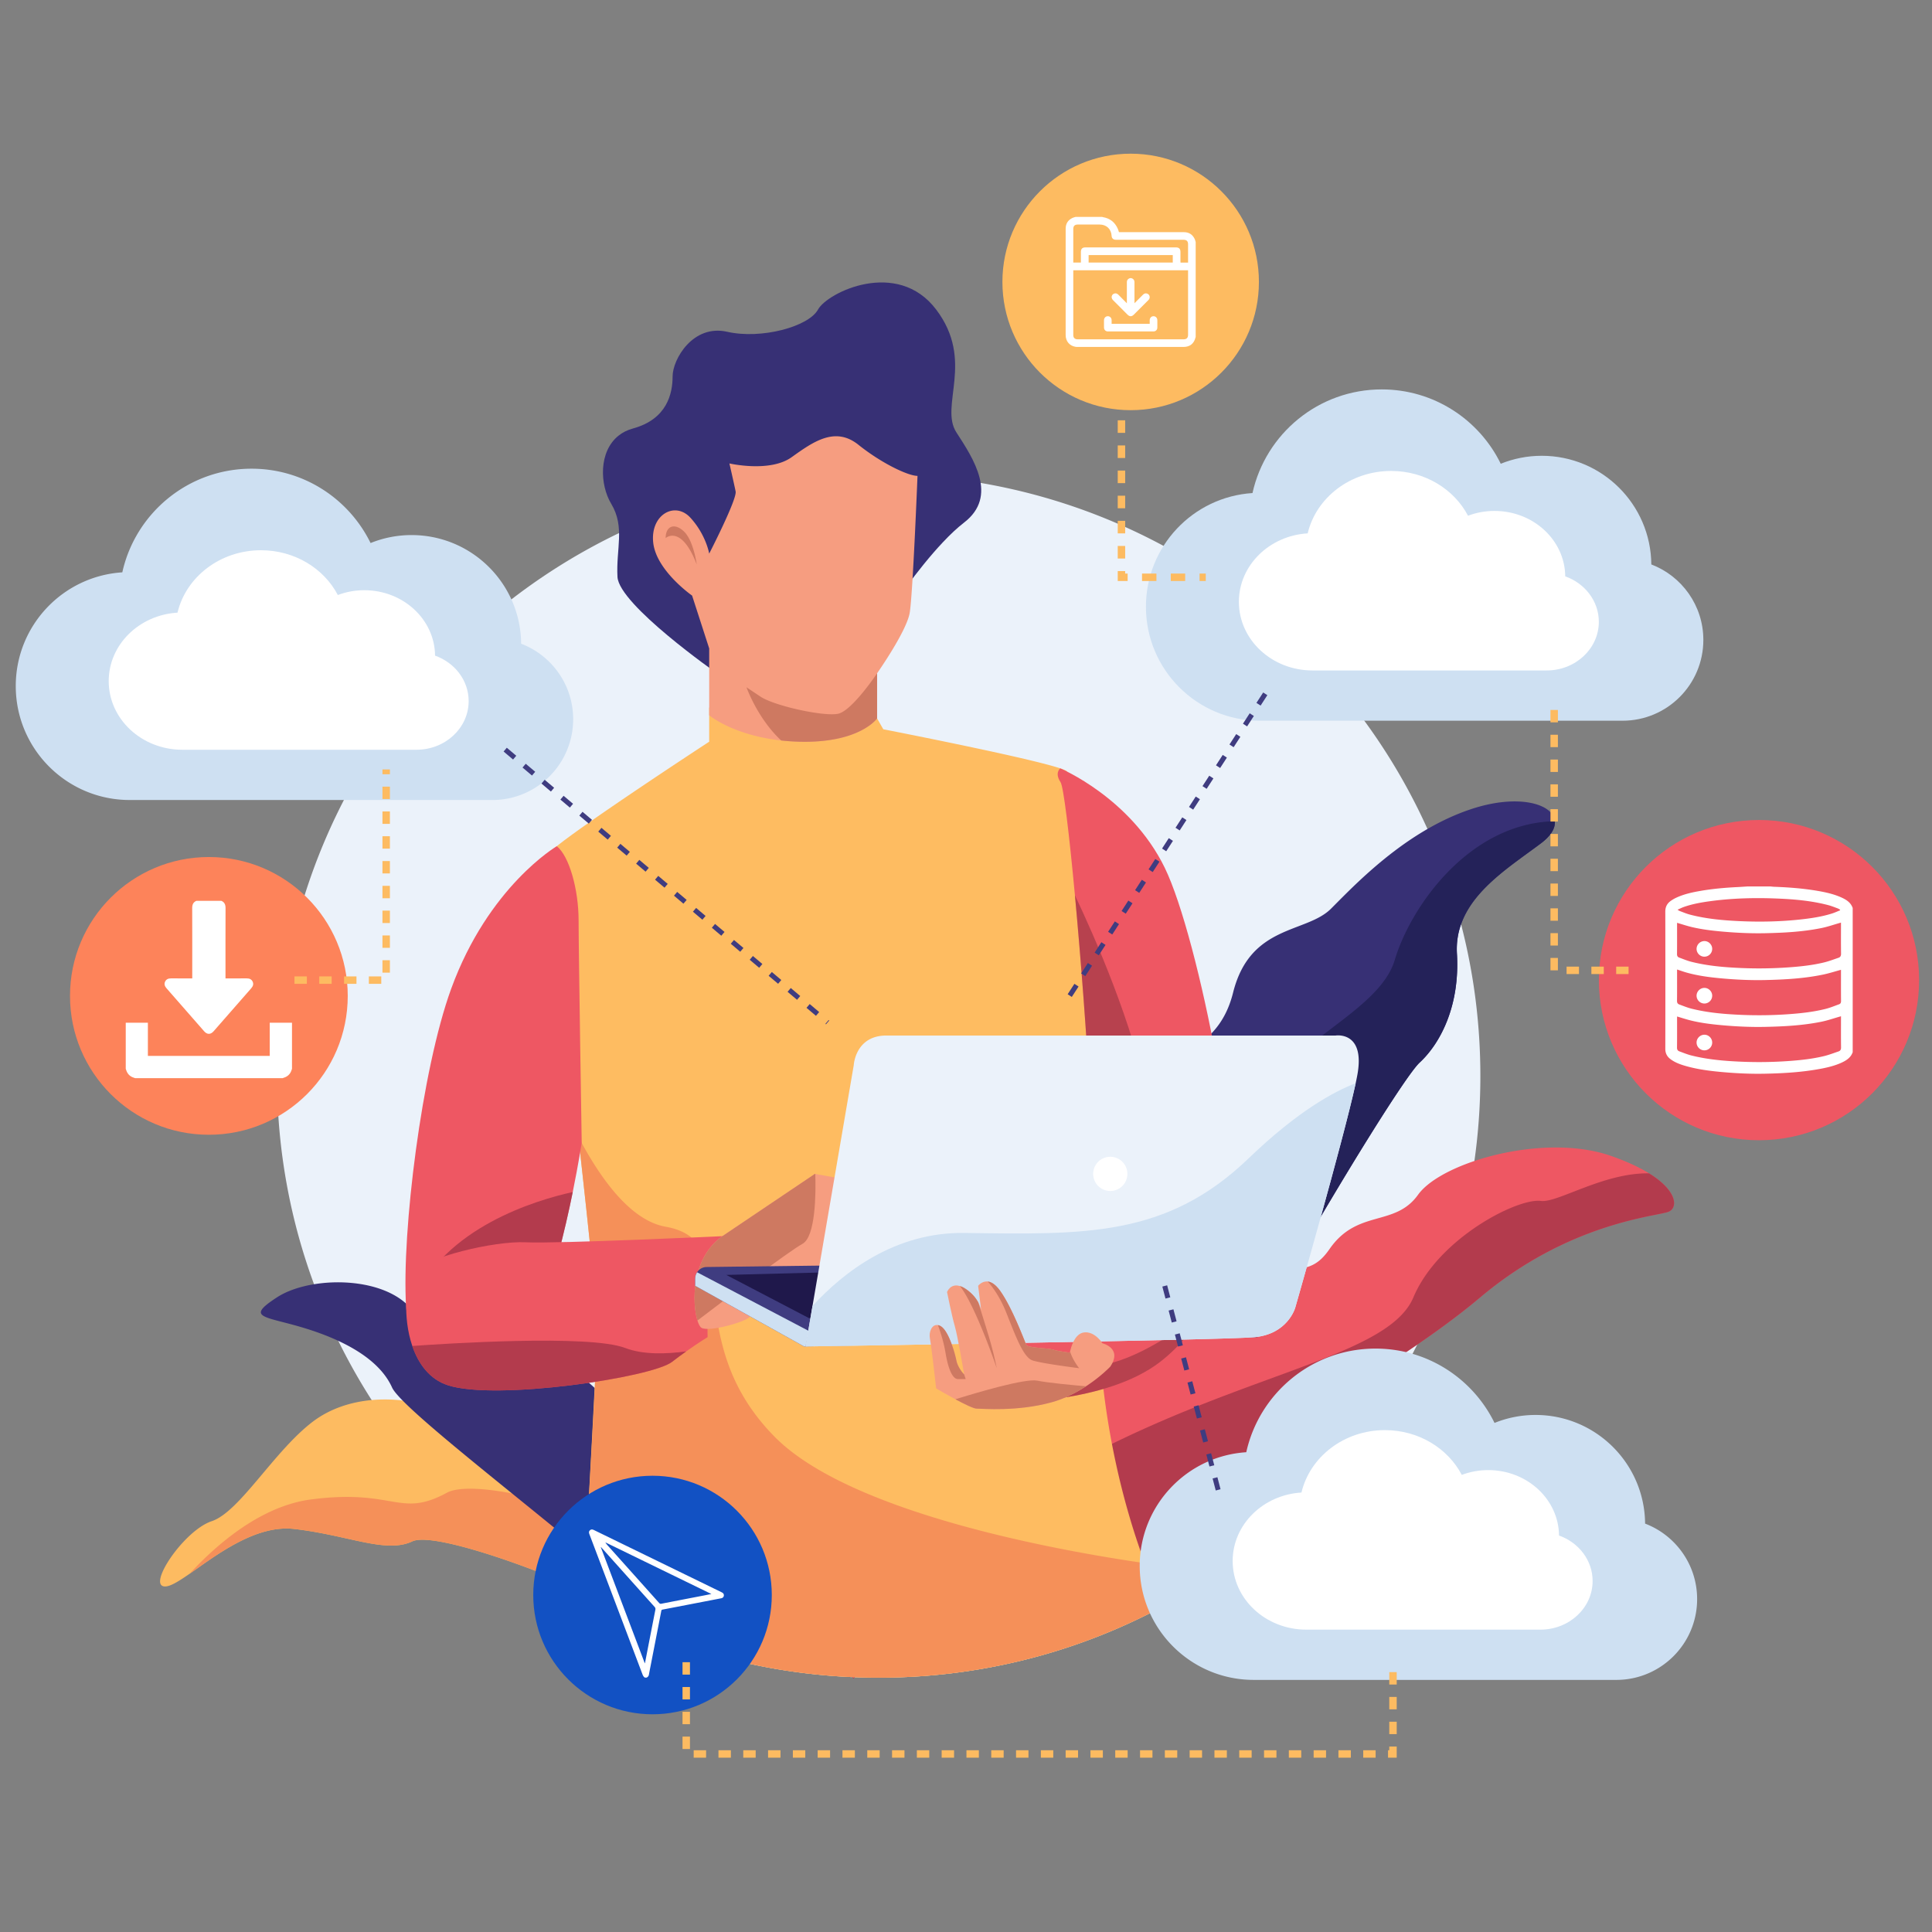 <svg width="500" height="500" fill="none" xmlns="http://www.w3.org/2000/svg"><rect width="100%" height="100%" fill="#808080" stroke="none"/><path d="M383.118 278.47c0 7.7-.559 15.268-1.637 22.667a154.702 154.702 0 01-15.2 47.836c-14.31 28.126-36.913 51.328-64.589 66.375-.217.12-.434.237-.651.354l-.467.249c-18.909 10.09-40.148 16.387-62.698 17.883a157.842 157.842 0 01-16.298.238 147.706 147.706 0 01-4.063-.201 149.845 149.845 0 01-6.478-.543 156.004 156.004 0 01-9.768-1.332 154.615 154.615 0 01-23.448-5.874 154.176 154.176 0 01-18.547-7.6 151.797 151.797 0 01-8.364-4.397l-.044-.024a156.221 156.221 0 01-35.171-27.161 156.077 156.077 0 01-27.732-39.098 153.229 153.229 0 01-6.465-14.874c-6.341-16.962-9.805-35.328-9.805-54.498 0-86.001 69.714-155.715 155.715-155.715 63.414 0 117.973 37.907 142.249 92.297a153.53 153.53 0 018.561 24.509c3.199 12.436 4.9 25.475 4.9 38.909z" fill="#EBF2FA"/><path d="M220.105 433.369c-.865-.04-1.729-.085-2.59-.141a149.845 149.845 0 01-6.478-.543c-.684-.068-1.368-.145-2.048-.225-2.595-.306-5.17-.676-7.72-1.107a154.44 154.44 0 01-19.509-4.61 190.016 190.016 0 01-3.939-1.264 154.335 154.335 0 01-18.547-7.599c-.897-1.26-1.689-2.278-2.289-2.877-1.215-1.215-7.704-4.265-15.682-7.419-13.152-5.198-30.352-10.678-34.608-8.674-6.84 3.219-16.495-1.609-30.577-3.219-10.03-1.146-20.26 6.892-27.064 11.611-2.752 1.907-4.94 3.275-6.328 3.275-4.828 0 4.828-14.483 12.07-16.897 7.241-2.414 16.092-18.105 26.15-25.749 4.543-3.452 10.078-5.182 15.63-5.632a38.122 38.122 0 017.624.157c4.024.478 7.81 1.561 10.944 3.061 9.253 4.426 20.92 2.414 26.955 2.012 5.327-.354 16.922 17.151 31.739 25.415 1.972 1.102 4 2.039 6.08 2.747 5.777 1.972 12.628 7.415 19.239 13.852 3.97 3.875 7.857 8.103 11.365 12.155a289.832 289.832 0 017.902 9.539c.591.744 1.15 1.456 1.681 2.132z" fill="#FDBB61"/><path d="M211.037 432.685a156.004 156.004 0 01-9.768-1.332 154.615 154.615 0 01-23.448-5.874 154.176 154.176 0 01-18.547-7.6c-.897-1.259-1.689-2.277-2.289-2.876-1.215-1.215-7.704-4.265-15.682-7.419-13.152-5.198-30.352-10.678-34.608-8.674-6.84 3.218-16.495-1.61-30.577-3.219-10.03-1.147-20.26 6.892-27.064 11.611 7.077-7.676 18.49-17.569 31.49-19.255 21.725-2.816 22.828 4.944 35.151-1.75 2.631-1.432 8.758-1.344 16.809.201 12.243 2.35 28.931 8.075 44.553 16.974 7.942 4.522 15.61 9.861 22.273 16 3.625 3.336 6.948 6.904 9.861 10.702a69.719 69.719 0 011.846 2.511z" fill="#F59059"/><path d="M398.781 218.268c-7.616 5.713-17.236 11.675-20.563 20.651-.893 2.402-1.332 5.025-1.163 7.914.805 13.679-4.425 23.334-9.655 28.162-3.561 3.287-20.342 30.412-33.622 53.755-6.236 10.959-11.7 21.085-14.657 27.514a320.486 320.486 0 01-2.341 4.985c-9.037 18.785-21.07 38.724-35.477 46.11-9.704 4.977-29.253 16.568-43.427 25.833a157.842 157.842 0 01-16.298.238c-.229.322-.463.639-.688.953a270.72 270.72 0 01-.784-1.014 148.273 148.273 0 01-9.069-.684c-.684-.068-1.368-.144-2.048-.225a157.201 157.201 0 01-7.72-1.106 78.155 78.155 0 01-1.939-11.881 74.267 74.267 0 01-.173-9.929c.651-12.605 4.848-27.479 17.774-40.405 29.37-29.37 40.635-73.223 61.153-84.086 20.519-10.862 36.612-10.46 41.037-28.162 4.426-17.702 18.909-15.288 25.346-21.726 4.953-4.952 13.716-14.19 25.19-20.755 3.44-1.968 7.121-3.694 11.019-4.993 12.219-4.072 21.283-1.412 21.714 3.11.165 1.73-.934 3.737-3.609 5.741z" fill="#373075"/><path d="M398.781 218.268c-7.616 5.712-17.236 11.675-20.563 20.651-.893 2.402-1.332 5.025-1.163 7.913.805 13.679-4.425 23.335-9.655 28.163-3.561 3.287-20.342 30.411-33.622 53.754-6.236 10.959-11.7 21.086-14.657 27.515a311.668 311.668 0 01-2.342 4.985c-9.036 18.784-21.069 38.723-35.476 46.11-9.704 4.977-29.253 16.568-43.427 25.833a158.525 158.525 0 01-16.298.237c-.229.322-.463.64-.688.954a268.62 268.62 0 01-.785-1.014c-.865-.04-1.73-.084-2.591-.141a149.799 149.799 0 01-6.477-.543c-.684-.068-1.368-.145-2.048-.225a80.246 80.246 0 011.533-10.762c2.736-12.895 9.245-27.877 23.307-42.099 35.404-35.807 89.315-72.016 91.729-90.12 2.414-18.105 30.979-26.151 35.404-41.037 1.968-6.623 6.558-15.228 13.354-22.357 7.113-7.463 16.632-13.309 28.074-13.559.165 1.73-.934 3.738-3.609 5.742z" fill="#242259"/><path d="M181.76 426.744a190.016 190.016 0 01-3.939-1.264c-8.814-9.478-28.247-25.137-45.317-38.981-12.247-9.933-23.279-18.929-28.304-24.042-1.444-1.469-2.393-2.616-2.735-3.376-2.338-5.194-7.524-9.044-13.502-11.881-3.287-1.561-6.812-2.812-10.235-3.809-9.656-2.817-14.082-2.414-6.035-7.645 2.538-1.649 6.002-2.82 9.804-3.419 8.244-1.304 18.08.072 23.589 5.029 8.046 7.241 24.944 0 48.821 21.846 9.27 8.477 15.623 21.267 19.931 33.743a156.604 156.604 0 013.219 10.528 192.39 192.39 0 014.703 23.271z" fill="#373075"/><path d="M431.771 313.618c-3.218 1.207-25.748 2.816-48.681 22.128-3.584 3.017-7.338 5.886-11.152 8.625a243.472 243.472 0 01-3.444 2.435c-.736.51-1.476 1.021-2.213 1.524-.8.543-1.601 1.087-2.402 1.622l-1.134.76a564.819 564.819 0 01-4.607 3.03l-1.138.74c-3.987 2.587-7.882 5.069-11.555 7.479-.736.483-1.46.962-2.176 1.436-.785.519-1.557 1.034-2.314 1.553-.691.467-1.367.931-2.035 1.394l-.368.256a156.995 156.995 0 00-4.046 2.909c-.447.333-.885.663-1.316.997l-.639.495a75.842 75.842 0 00-3.919 3.263c-.189.165-.374.334-.555.503a39.6 39.6 0 00-1.211 1.147c-.165.16-.33.321-.487.486-.161.161-.322.322-.475.487a17.39 17.39 0 00-.458.487c-.214.225-.415.451-.612.676a21.971 21.971 0 00-.471.547c-.173.201-.334.398-.49.599-.222.27-.431.544-.632.817-.105.141-.209.282-.306.423-.024.032-.044.064-.068.096-.113.165-.226.326-.334.487-.028.048-.061.097-.093.145-.124.193-.249.39-.366.583-2.941 4.868-6.385 11.205-10.263 17.702a44.16 44.16 0 01-.507.849c-2.764 4.599-5.741 9.25-8.915 13.486-.23.31-.463.616-.696.921-.218.121-.435.238-.652.354-19.026 10.236-40.43 16.624-63.165 18.133a158.525 158.525 0 01-16.298.238c-.229.321-.463.639-.688.953a270.72 270.72 0 01-.784-1.014c-.865-.04-1.73-.084-2.591-.141.293-.647.595-1.311.909-1.991 12.327-26.815 38.631-76.28 70.121-89.859 26.01-11.217 38.148-11.816 45.233-12.629 4.86-.559 7.342-1.219 10.287-5.475 7.242-10.461 16.898-5.633 22.932-14.082 2.334-3.266 7.737-6.413 14.484-8.698 10.706-3.617 24.795-5.061 35.404-1.36 4.225 1.473 7.464 3.018 9.902 4.531 7.551 4.679 7.418 9.04 4.984 9.953z" fill="#EE5763"/><path opacity=".79" d="M431.771 313.618c-3.218 1.207-25.748 2.816-48.681 22.128-3.584 3.017-7.338 5.886-11.152 8.626a243.472 243.472 0 01-3.444 2.434c-.736.51-1.476 1.021-2.213 1.524-.8.543-1.601 1.087-2.401 1.622l-1.135.76a564.819 564.819 0 01-4.607 3.03l-1.138.74c-3.987 2.587-7.882 5.069-11.555 7.479-.736.483-1.46.962-2.176 1.436-.785.519-1.557 1.034-2.314 1.553a185.353 185.353 0 00-5.085 3.557 100.8 100.8 0 00-1.364 1.002 94.04 94.04 0 00-1.316.997c-.217.161-.43.326-.639.495a75.842 75.842 0 00-3.919 3.263c-.189.165-.374.334-.555.503a39.6 39.6 0 00-1.211 1.147c-.169.16-.33.325-.487.486-.165.161-.322.326-.475.487-.157.161-.309.326-.458.487-.214.225-.415.451-.612.676a21.971 21.971 0 00-.471.547 19.84 19.84 0 00-.49.599c-.222.27-.431.544-.632.817-.105.141-.205.282-.306.423-.024.032-.044.064-.068.096-.113.161-.226.326-.334.487a2.35 2.35 0 01-.093.145c-.128.193-.249.39-.366.583-2.941 4.868-6.385 11.205-10.263 17.702a44.16 44.16 0 01-.507.849c-2.764 4.599-5.741 9.25-8.915 13.486-.23.31-.463.616-.696.921-.218.121-.435.238-.652.355-19.026 10.235-40.43 16.623-63.165 18.132a158.525 158.525 0 01-16.298.238c13.341-18.266 34.652-43.198 59.323-56.245 12.669-6.703 24.859-11.74 35.879-15.936 25.37-9.66 44.525-14.846 49.011-25.503 2.329-5.532 6.501-10.433 11.164-14.395 8.228-6.989 17.976-11.064 21.826-10.549 4.281.571 16.246-7.355 28.006-7.137 7.551 4.679 7.418 9.04 4.984 9.953z" fill="#A53447"/><path d="M300.574 415.951c-18.909 10.091-40.148 16.387-62.698 17.884a158.525 158.525 0 01-20.361.036 149.845 149.845 0 01-6.478-.543 155.834 155.834 0 01-9.768-1.332 154.442 154.442 0 01-50.359-17.871c1.75-31.112 3.661-66.263 3.661-70.897 0-2.587-.877-11.772-2.172-24.031-.214-2.064-.443-4.216-.68-6.441a7090.119 7090.119 0 00-1.843-16.866c-.06-.559-.125-1.118-.185-1.677-1.014-9.226-2.08-18.817-3.086-27.909-2.647-23.927-4.848-44.356-4.506-45.382.805-2.414 41.439-28.968 41.439-28.968v-8.843l43.451 2.809 1.61 2.816s45.462 8.851 47.474 10.863c.905.905 2.381 19.894 3.838 44.762.523 8.883 1.042 18.519 1.533 28.348.193 3.862.382 7.756.563 11.647.092 1.991.185 3.983.273 5.966.817 18.016 1.485 35.578 1.839 49.285.756 29.244 7.358 52.012 12.178 64.934.624 1.662 2.249 6.011 4.277 11.41z" fill="#FEBC61"/><path d="M301.041 415.702c-21.923 11.792-46.996 18.479-73.633 18.479-27.821 0-53.94-7.294-76.542-20.08 1.251-21.118 3.705-63.386 3.705-70.873 0-2.587-.877-11.772-2.172-24.031-.214-2.064-.443-4.216-.68-6.441a7034.717 7034.717 0 00-1.843-16.865c-.06-.56-.125-1.119-.185-1.678.258.491.519.978.785 1.464 5.825 10.714 13.292 20.302 21.797 21.802 20.519 3.621 3.621 29.37 28.163 54.314 19.79 20.116 75.166 29.763 95.861 32.749 2.173 5.813 3.983 9.635 4.744 11.16z" fill="#F59059"/><path d="M150.548 295.753s-.817 5.343-2.321 12.746c-2 9.832-5.214 23.306-9.346 32.717-7.242 16.495-25.749 11.667-30.175 5.632-.921-1.255-3.323-3.814-3.62-8.851-1.131-19.139 4.023-61.052 11.667-82.074 9.656-26.553 27.342-36.925 27.342-36.925 3.198 2.503 5.648 11.177 5.648 19.223s.805 57.532.805 57.532z" fill="#EE5763"/><path opacity=".79" d="M148.227 308.499c-2 9.833-5.214 23.307-9.346 32.717-7.242 16.495-25.749 11.667-30.174 5.632-.922-1.255-1.529-4.783-1.827-9.82 7.926-19.457 32.206-26.517 41.347-28.529z" fill="#A53447"/><path d="M183.136 346.044s-2.237 1.343-5.544 3.693c-1.126.8-2.378 1.722-3.709 2.744-5.23 4.023-45.463 10.058-57.935 6.035-4.779-1.541-7.672-5.569-9.245-10.179-2.535-7.415-1.674-16.339.177-18.869 3.001-4.108 21.138-8.368 29.184-7.966 8.047.402 51.498-1.609 51.498-1.609-5.231 6.437-4.426 26.151-4.426 26.151z" fill="#EE5763"/><path opacity=".79" d="M177.592 349.737c-1.126.8-2.378 1.722-3.709 2.744-5.231 4.023-45.463 10.058-57.935 6.034-4.779-1.54-7.672-5.568-9.245-10.178 8.272-.592 45.816-3.05 55.11.523 4.526 1.742 10.476 1.597 15.779.877z" fill="#A53447"/><path d="M233.829 319.893l-6.84 4.023-12.874 2.816s-19.312 12.875-20.116 14.082c-.805 1.206-10.461 4.023-12.472 2.816-.354-.213-.724-.885-1.03-1.879-1.432-4.615-1.589-16.23 6.493-21.858l23.906-16.093.105.02c1.448.261 17.614 3.198 18 3.198.402 0 3.218 4.024 3.218 4.024l1.61 8.851z" fill="#F69D80"/><path d="M207.678 321.904c-3.492 1.907-20.265 14.585-27.181 19.847-1.432-4.615-1.589-16.23 6.493-21.858l23.906-16.093.105.02c.153 5.021.092 16.222-3.323 18.084z" fill="#CE7961"/><path d="M318.316 322.709c-3.033 11.027-8.143 15.63-13.65 16.531-2.527.414-5.138.044-7.673-.841-8.046-2.816-13.276-22.932-14.886-53.911-.82-15.823-2.377-36.265-3.918-52.801-1.477-15.839-2.937-28.09-3.726-29.273-1.609-2.414-.068-3.564-.068-3.564s18.173 7.587 27.024 25.692c8.851 18.104 21.323 82.074 16.897 98.167z" fill="#EE5763"/><path opacity=".4" d="M304.666 339.24c-2.527.415-5.138.045-7.673-.841-8.046-2.816-13.276-22.932-14.886-53.911-.82-15.823-2.377-36.265-3.918-52.8 4.997 10.512 15.055 33.243 19.207 54.007 4.276 21.388 6.465 43.934 7.27 53.545z" fill="#662131"/><path d="M317.982 323.863s-1.492 7.194-6.211 15.224c-2.696 4.587-6.442 9.443-11.559 13.393-14.081 10.863-40.232 10.461-40.232 10.461s-4.812-1.98-4.699-7.129c.02-.99.221-2.101.675-3.332 2.817-7.644 5.231-9.655 14.082-12.472 8.851-2.816 15.413-25.342 15.413-25.342s34.615-15.401 32.531 9.197z" fill="#EE5763"/><path opacity=".4" d="M311.771 339.087c-2.696 4.586-6.442 9.442-11.559 13.393-14.081 10.863-40.232 10.461-40.232 10.461s-4.812-1.98-4.699-7.13c5.029.258 20.087.62 33.263-3.331 8.003-2.402 16.604-8.183 23.227-13.393z" fill="#662131"/><path d="M325.558 346.043l-117.076 2.406-.402.008-28.163-15.691v-1.879c0-.599.177-1.158.487-1.629a2.976 2.976 0 012.463-1.356l92.803-1.171 49.888 19.312z" fill="#3F3C80"/><path d="M209.287 344.434l-.805 4.016-.402.008-28.163-15.691v-1.879c0-.599.177-1.158.487-1.629l28.883 15.175z" fill="#CEE0F2"/><path d="M218.943 329.146l-30.979.804 26.956 14.081 4.023-14.885z" fill="#1F184B"/><path d="M351.307 278.051a73.44 73.44 0 01-.459 2.289c-3.118 14.431-15.634 58.059-15.634 58.059s-1.879 6.88-10.593 7.664c-8.719.785-116.139 2.394-116.139 2.394l1.795-10.476 10.677-62.344s.403-7.644 8.449-7.644h116.271s7.644-1.207 5.633 10.058z" fill="#EBF2FA"/><path d="M350.848 280.34c-3.118 14.431-15.634 58.059-15.634 58.059s-1.879 6.88-10.593 7.664c-8.719.785-116.139 2.394-116.139 2.394l1.795-10.476c8.07-8.795 21.383-19.127 39.242-18.894 30.979.403 52.302 1.207 73.625-19.311 12.734-12.255 22.168-17.332 27.704-19.436z" fill="#CEE0F2"/><path d="M287.337 353.688s-2.397 2.547-6.276 5.077c-2.478 1.622-5.56 3.235-9.012 4.176-8.851 2.414-17.702 1.61-19.311 1.61-.765 0-3.171-1.183-5.48-2.422-2.547-1.372-4.981-2.809-4.981-2.809s-1.207-10.862-1.609-12.874c-.35-1.746.511-3.794 2.06-3.512.237.036.491.133.756.293 2.012 1.207 3.621 6.84 4.024 8.852.402 2.011 2.011 3.62 2.011 3.62l-.012-.06c-.137-.829-1.633-9.728-2.402-12.412-.804-2.816-2.011-8.851-2.011-8.851s.865-2.313 3.335-1.545c.446.133.941.371 1.493.741 1.705 1.138 2.695 2.454 3.27 3.528.495.929.672 1.674.733 1.971l-.785-6.304s.966-1.283 2.486-1.11c.886.096 1.96.688 3.147 2.317 3.218 4.426 6.437 13.277 6.839 14.081.402.805 5.633.805 6.84 1.207 1.207.403 4.425.805 4.425.805s.02-.113.06-.302c.23-1.062 1.171-4.586 3.561-4.928 2.816-.403 4.828 2.816 4.828 2.816s5.23 1.207 2.011 6.035z" fill="#F69D80"/><path d="M257.964 354.074c-.189-.543-5.568-16.254-9.535-21.243.447.133.941.37 1.493.74 1.705 1.139 2.695 2.454 3.27 3.529.813 2.591 2.02 6.457 2.764 8.943a100.644 100.644 0 012.008 8.031zm-8.042 2.832h-2.012c-1.207 0-2.414-2.011-3.219-6.839-.458-2.76-1.315-5.387-1.963-7.133.237.036.491.132.756.293 2.012 1.207 3.621 6.84 4.024 8.851.402 2.012 2.011 3.621 2.011 3.621l-.012-.06c.238.74.415 1.267.415 1.267zm29.369-2.816s-9.656-1.207-12.07-2.012c-2.414-.805-4.425-6.437-6.839-12.472-1.634-4.079-3.633-6.69-4.756-7.95.886.097 1.96.688 3.147 2.318 3.218 4.425 6.437 13.276 6.839 14.081.402.805 5.633.805 6.84 1.207 1.207.402 4.425.804 4.425.804s.02-.112.06-.301c.701 2.305 2.354 4.325 2.354 4.325z" fill="#CE7962"/><path d="M281.061 358.765c-2.478 1.621-5.56 3.235-9.012 4.176-8.851 2.414-17.702 1.61-19.311 1.61-.765 0-3.17-1.183-5.48-2.422 5.472-1.706 18.048-5.444 21.17-4.82 2.97.595 9.443 1.187 12.633 1.456z" fill="#CE7961"/><path d="M287.338 308.225a4.425 4.425 0 100-8.851 4.425 4.425 0 100 8.851z" fill="#fff"/><path d="M249.516 135.229c-1.771 1.367-3.639 3.132-5.5 5.109-3.337 3.542-6.668 7.746-9.415 11.481-3.375 4.602-5.872 8.491-6.405 9.556-.988 1.977-25.658 7.984-34.611 10.115l-3.209.751-4.826 2.009s-25.344-17.701-25.748-24.94c-.405-7.246 2.009-12.874-1.611-18.913-3.01-5.019-3.254-13.523 1.855-17.624 1.027-.828 2.272-1.476 3.754-1.88 8.85-2.413 10.269-9.049 10.269-13.478 0-4.428 5.269-13.56 14.119-11.552 8.85 2.01 21.102-1.328 23.515-5.756 2.413-4.422 20.517-13.272 30.574 0 10.057 13.278.802 24.946 5.231 31.787 4.428 6.835 10.865 16.494 2.008 23.335z" fill="#373075"/><path d="M237.45 123.157s-1.207 30.577-2.012 35.404c-.805 4.828-8.449 15.691-8.449 15.691v11.667s-4.425 6.438-20.116 6.035a55.628 55.628 0 01-4.699-.318c-12.52-1.372-18.635-6.521-18.635-6.521v-17.3l-4.426-13.679s-9.253-6.437-10.058-13.679c-.805-7.242 5.632-10.863 9.656-6.437 4.023 4.425 4.828 9.253 4.828 9.253s7.241-14.081 6.839-16.093c-.402-2.011-1.609-7.242-1.609-7.242s10.46 2.414 16.093-1.609c5.632-4.023 11.265-8.046 17.299-3.218 6.035 4.827 12.875 8.046 15.289 8.046z" fill="#F69D80"/><path d="M226.989 174.252v11.667s-4.425 6.437-20.116 6.035a55.628 55.628 0 01-4.699-.318c-6.147-5.701-8.98-13.763-8.98-13.763l3.621 2.414c3.621 2.414 16.495 5.23 20.116 4.425 3.621-.804 10.058-10.46 10.058-10.46zM180.32 146.09s-.805-6.035-3.219-8.449c-2.414-2.414-4.828-1.609-4.828 1.609 0 0 4.024-3.621 8.047 6.84z" fill="#CE7961"/><path d="M427.361 146.076c-.131-15.551-12.772-28.118-28.354-28.118-3.754 0-7.335.736-10.615 2.061-5.569-11.392-17.267-19.241-30.802-19.241-16.368 0-30.047 11.479-33.448 26.824-15.394.99-27.575 13.782-27.575 29.426 0 16.289 13.205 29.494 29.495 29.494h93.853c11.548 0 20.909-9.36 20.909-20.908 0-8.923-5.593-16.537-13.463-19.538z" fill="#CEE0F2"/><path d="M405.082 149.159c-.084-9.365-8.247-16.932-18.309-16.932-2.425 0-4.737.443-6.855 1.241-3.596-6.86-11.15-11.586-19.891-11.586-10.57 0-19.403 6.912-21.599 16.152-9.941.596-17.807 8.299-17.807 17.719 0 9.81 8.528 17.761 19.047 17.761h60.606c7.457 0 13.502-5.637 13.502-12.59 0-5.374-3.612-9.958-8.694-11.765z" fill="#fff"/><path d="M425.751 394.308c-.13-15.55-12.772-28.118-28.353-28.118a28.27 28.27 0 00-10.615 2.062c-5.569-11.393-17.267-19.241-30.802-19.241-16.368 0-30.047 11.479-33.448 26.823-15.394.99-27.575 13.782-27.575 29.426 0 16.29 13.205 29.495 29.495 29.495h93.853c11.547 0 20.908-9.361 20.908-20.908 0-8.924-5.593-16.538-13.463-19.539z" fill="#CEE0F2"/><path d="M403.473 397.391c-.084-9.364-8.248-16.932-18.31-16.932-2.424 0-4.736.444-6.854 1.242-3.596-6.861-11.151-11.587-19.891-11.587-10.57 0-19.403 6.912-21.599 16.152-9.941.597-17.807 8.3-17.807 17.72 0 9.809 8.527 17.761 19.046 17.761h60.607c7.457 0 13.502-5.637 13.502-12.591 0-5.373-3.612-9.958-8.694-11.765z" fill="#fff"/><path d="M134.872 166.595c-.13-15.551-12.772-28.119-28.353-28.119a28.27 28.27 0 00-10.615 2.062c-5.569-11.392-17.267-19.241-30.802-19.241-16.368 0-30.047 11.479-33.448 26.823-15.394.99-27.575 13.782-27.575 29.426 0 16.29 13.205 29.495 29.495 29.495h93.853c11.547 0 20.908-9.361 20.908-20.908 0-8.924-5.593-16.537-13.463-19.538z" fill="#CEE0F2"/><path d="M112.594 169.677c-.084-9.364-8.248-16.932-18.31-16.932-2.424 0-4.736.444-6.854 1.242-3.596-6.86-11.15-11.587-19.89-11.587-10.57 0-19.404 6.913-21.6 16.152-9.941.597-17.807 8.3-17.807 17.72 0 9.809 8.527 17.761 19.046 17.761h60.607c7.457 0 13.502-5.637 13.502-12.59 0-5.374-3.612-9.959-8.694-11.766z" fill="#fff"/><path d="M213.765 265.09l-.144-.122.83-.979.144.122-.83.979zm-2.594-2.194l-2.449-2.073.829-.98 2.45 2.073-.83.98zm-4.899-4.146l-2.449-2.073.829-.98 2.449 2.073-.829.98zm-4.899-4.146l-2.45-2.072.83-.98 2.449 2.073-.829.979zm-4.899-4.145l-2.45-2.073.829-.979 2.45 2.072-.829.98zm-4.899-4.146l-2.45-2.072.829-.98 2.45 2.073-.829.979zm-4.9-4.145l-2.449-2.073.829-.979 2.45 2.072-.83.98zm-4.899-4.146l-2.449-2.072.829-.98 2.449 2.073-.829.979zm-4.899-4.145l-2.45-2.073.829-.98 2.45 2.073-.829.98zm-4.9-4.146l-2.449-2.073.829-.979 2.45 2.073-.83.979zm-4.899-4.145l-2.449-2.073.829-.98 2.449 2.073-.829.98zm-4.899-4.146l-2.45-2.073.83-.979 2.449 2.073-.829.979zm-4.899-4.145l-2.45-2.073.829-.98 2.45 2.073-.829.98zm-4.899-4.146l-2.45-2.072.829-.98 2.45 2.073-.829.979zm-4.9-4.145l-2.45-2.073.83-.98 2.449 2.073-.829.98zm-4.899-4.146l-2.45-2.073.829-.979 2.45 2.072-.829.98zm-4.899-4.146l-2.45-2.072.829-.98 2.45 2.073-.829.979zm-4.9-4.145l-2.449-2.073.829-.979 2.45 2.072-.83.98zm144.603 61.441l-1.076-.698 1.745-2.693 1.077.698-1.746 2.693zm3.491-5.385l-1.077-.699 1.745-2.693 1.077.698-1.745 2.694zm3.49-5.386l-1.077-.699 1.745-2.693 1.077.699-1.745 2.693zm3.49-5.386l-1.077-.698 1.745-2.694 1.077.699-1.745 2.693zm3.49-5.386l-1.077-.698 1.745-2.693 1.077.698-1.745 2.693zm3.49-5.386l-1.077-.698 1.745-2.693 1.077.698-1.745 2.693zm3.49-5.386l-1.077-.698 1.745-2.693 1.077.698-1.745 2.693zm3.49-5.386l-1.076-.698 1.744-2.693 1.077.698-1.745 2.693zm3.49-5.386l-1.077-.698 1.745-2.693 1.077.698-1.745 2.693zm3.49-5.385l-1.076-.699 1.744-2.693 1.077.698-1.745 2.694zm3.49-5.386l-1.077-.699 1.746-2.693 1.076.699-1.745 2.693zm3.49-5.386l-1.076-.698 1.744-2.694 1.077.699-1.745 2.693zm3.491-5.386l-1.077-.698 1.745-2.693 1.076.698-1.744 2.693zm3.489-5.386l-1.076-.698 1.744-2.693 1.077.698-1.745 2.693zm3.491-5.386l-1.077-.698 1.745-2.693 1.076.698-1.744 2.693zm-11.609 203.132l-.813-3.105 1.243-.324.812 3.104-1.242.325zm-1.626-6.208l-.813-3.104 1.242-.326.814 3.104-1.243.326zm-1.626-6.209l-.813-3.105 1.242-.324.813 3.104-1.242.325zm-1.626-6.209l-.813-3.104 1.243-.325.813 3.105-1.243.324zm-1.626-6.208l-.813-3.104 1.242-.325.813 3.104-1.242.325zm-1.626-6.208l-.813-3.104 1.242-.325.813 3.104-1.242.325zm-1.626-6.208l-.813-3.104 1.242-.326.814 3.104-1.243.326zm-1.626-6.209l-.813-3.104 1.242-.325.813 3.104-1.242.325zm-1.626-6.209l-.813-3.104 1.243-.324.812 3.104-1.242.324z" fill="#3F3C80"/><path d="M168.873 443.656c17.047 0 30.867-13.82 30.867-30.867 0-17.048-13.82-30.867-30.867-30.867-17.048 0-30.867 13.819-30.867 30.867 0 17.047 13.819 30.867 30.867 30.867z" fill="#1251C3"/><path d="M166.888 434.165c-.314-.204-.483-.498-.615-.847a58020.746 58020.746 0 00-13.659-36.064c-.158-.416-.34-.834.059-1.211.414-.39.826-.172 1.24.03 10.897 5.312 21.796 10.622 32.695 15.932.078.038.156.078.233.118.345.176.543.446.485.843-.057.397-.327.6-.704.673-.782.154-1.566.303-2.349.454-4.27.825-8.54 1.652-12.811 2.469-.237.045-.287.167-.326.371-.913 4.71-1.832 9.419-2.749 14.128-.153.783-.311 1.565-.452 2.349-.066.367-.281.596-.598.755h-.449zm17.213-21.64l-27.429-13.361c.193.348.436.625.682.9 4.402 4.917 8.806 9.833 13.205 14.753.159.178.299.284.57.231 3.729-.73 7.461-1.446 11.193-2.167.556-.108 1.111-.222 1.779-.356zm-28.545-12.124l-.061.034 11.384 30.049c.05-.177.073-.242.086-.309.877-4.513 1.75-9.027 2.639-13.537.066-.332.005-.548-.217-.796-3.968-4.418-7.926-8.845-11.886-13.27l-1.945-2.171z" fill="#fff"/><path d="M361.468 454.887h-2.246v-1.925h.321v-.963h1.925v2.888zm-5.455 0h-3.209v-1.925h3.209v1.925zm-6.417 0h-3.209v-1.925h3.209v1.925zm-6.418 0h-3.209v-1.925h3.209v1.925zm-6.418 0h-3.209v-1.925h3.209v1.925zm-6.418 0h-3.209v-1.925h3.209v1.925zm-6.418 0h-3.209v-1.925h3.209v1.925zm-6.418 0h-3.208v-1.925h3.208v1.925zm-6.417 0h-3.209v-1.925h3.209v1.925zm-6.418 0h-3.209v-1.925h3.209v1.925zm-6.418 0h-3.209v-1.925h3.209v1.925zm-6.418 0h-3.209v-1.925h3.209v1.925zm-6.418 0h-3.208v-1.925h3.208v1.925zm-6.417 0h-3.209v-1.925H279v1.925zm-6.418 0h-3.209v-1.925h3.209v1.925zm-6.418 0h-3.209v-1.925h3.209v1.925zm-6.418 0h-3.209v-1.925h3.209v1.925zm-6.418 0h-3.209v-1.925h3.209v1.925zm-6.417 0h-3.209v-1.925h3.209v1.925zm-6.418 0h-3.209v-1.925h3.209v1.925zm-6.418 0h-3.209v-1.925h3.209v1.925zm-6.418 0h-3.209v-1.925h3.209v1.925zm-6.418 0h-3.209v-1.925h3.209v1.925zm-6.417 0h-3.209v-1.925h3.209v1.925zm-6.418 0h-3.209v-1.925h3.209v1.925zm-6.418 0h-3.209v-1.925h3.209v1.925zm-6.418 0h-3.209v-1.925h3.209v1.925zm-6.418 0h-3.209v-1.925h3.209v1.925zm-6.417 0h-3.209v-1.925h3.209v1.925zm-4.172-2.246h-1.925v-3.209h1.925v3.209zm182.907-3.851h-1.925v-3.209h1.925v3.209zm-182.907-2.567h-1.925v-3.209h1.925v3.209zm182.907-3.85h-1.925v-3.209h1.925v3.209zm-182.907-2.568h-1.925v-3.208h1.925v3.208zm182.907-3.85h-1.925v-3.209h1.925v3.209zm-182.907-2.567h-1.925v-3.209h1.925v3.209z" fill="#FDBB61"/><path d="M54.056 293.675c19.849 0 35.94-16.09 35.94-35.939s-16.091-35.94-35.94-35.94c-19.85 0-35.94 16.091-35.94 35.94 0 19.849 16.09 35.939 35.94 35.939z" fill="#FD835A"/><path d="M52.835 266.897c.77.878 1.672.878 2.441-.001 3.247-3.706 6.488-7.418 9.736-11.123.448-.512.677-1.066.376-1.719-.3-.648-.86-.854-1.545-.849-1.658.012-3.315.004-4.973.004h-.512v-.58c0-5.868-.012-11.737.013-17.606.003-.888-.25-1.534-1.089-1.892H50.83c-.839.358-1.092 1.004-1.088 1.892.024 5.884.012 11.767.012 17.651v.535c-1.873 0-3.679.007-5.485-.004-.685-.004-1.245.203-1.545.85-.3.652-.071 1.207.377 1.718 3.248 3.706 6.488 7.418 9.735 11.124z" fill="#fff"/><path d="M69.806 264.682v8.582H38.273v-8.582h-5.73v11.921c.26.927.723 1.7 1.63 2.126.254.119.527.197.79.294h38.184c.932-.257 1.704-.728 2.131-1.637.118-.251.194-.521.29-.783v-11.921h-5.762z" fill="#fff"/><path d="M98.67 254.614h-3.21v-1.925h3.21v1.925zm-6.418 0h-3.21v-1.925h3.21v1.925zm-6.418 0h-3.21v-1.925h3.21v1.925zm-6.418 0h-3.209v-1.925h3.209v1.925zm21.49-2.898H98.98v-3.209h1.926v3.209zm0-6.418H98.98v-3.209h1.926v3.209zm0-6.418H98.98v-3.208h1.926v3.208zm0-6.417H98.98v-3.209h1.926v3.209zm0-6.418H98.98v-3.209h1.926v3.209zm0-6.418H98.98v-3.209h1.926v3.209zm0-6.418H98.98V210h1.926v3.209zm0-6.418H98.98v-3.208h1.926v3.208zm0-6.417H98.98v-1.236h1.926v1.236zm191.709-94.219c18.331 0 33.191-14.86 33.191-33.192 0-18.331-14.86-33.191-33.191-33.191-18.331 0-33.192 14.86-33.192 33.191 0 18.331 14.861 33.192 33.192 33.192z" fill="#FDBB61"/><path d="M309.443 62.644v24.581c-.017.04-.04.079-.05.12-.379 1.58-1.466 2.443-3.084 2.444l-27.37-.001c-.197 0-.397 0-.59-.032-1.559-.254-2.557-1.443-2.557-3.05-.002-6.9-.001-13.8-.001-20.7 0-2.29-.012-4.579.005-6.868.009-1.282.619-2.208 1.783-2.75.244-.114.516-.17.775-.251h6.901c.051.018.1.045.152.054 1.846.296 3.132 1.317 3.882 3.018.121.276.194.573.294.871h6.382c3.482 0 6.963-.006 10.445.004 1.311.003 2.25.622 2.796 1.813.108.236.16.497.237.747zm-31.68 7.309V86.71c0 .726.401 1.106 1.16 1.106h27.369c.809 0 1.179-.372 1.179-1.186V69.952h-29.708zm29.708-1.998v-4.73c0-.807-.372-1.173-1.191-1.173h-17.477c-.667 0-1.082-.37-1.116-.986-.099-1.79-1.321-2.955-3.107-2.957-1.884-.002-3.767 0-5.651 0-.791 0-1.166.374-1.166 1.164v8.675h1.971l.001-2.742c0-.813.369-1.182 1.181-1.182h23.391c.831 0 1.192.365 1.192 1.205l.001 2.43c0 .095.011.19.017.296h1.954zm-3.96-1.938h-21.779v1.935h21.779v-1.934z" fill="#fff"/><path d="M293.603 78.47c.775-.775 1.486-1.485 2.195-2.197.273-.274.591-.416.979-.323.709.168.996.97.562 1.555-.058.08-.129.15-.199.219-1.231 1.231-2.461 2.463-3.693 3.693-.561.56-1.096.561-1.651.007-1.256-1.254-2.513-2.505-3.762-3.765-.597-.602-.374-1.51.412-1.707.387-.097.709.04.982.314.71.714 1.419 1.43 2.203 2.22v-.429c0-1.686-.001-3.372.001-5.059 0-.407.178-.717.54-.907.341-.18.679-.151.995.062.316.213.438.525.437.902-.003 1.654-.001 3.307-.001 4.96v.456z" fill="#fff"/><path d="M287.687 83.796h9.86c0-.313-.004-.616 0-.919.009-.605.43-1.045.993-1.04.551.005.97.437.976 1.024.008.635.009 1.27 0 1.905-.008.596-.422 1.01-1.021 1.011-3.919.004-7.839.004-11.759 0-.598 0-1.011-.417-1.018-1.013a86.417 86.417 0 01-.001-1.905c.007-.585.428-1.018.978-1.022.551-.004.978.427.991 1.01.007.305.001.61.001.949z" fill="#fff"/><path d="M291.194 97.416h-1.926v1.605h1.926v-1.605zm0 47.128h-1.926v-3.251h1.926v3.251zm0-6.503h-1.926v-3.252h1.926v3.252zm0-6.503h-1.926v-3.252h1.926v3.252zm0-6.504h-1.926v-3.251h1.926v3.251zm0-6.503h-1.926v-3.252h1.926v3.252zm0-6.503h-1.926v-3.252h1.926v3.252zm0-6.504h-1.926v-3.252h1.926v3.252zm.641 44.839h-2.567v-2.567h1.926v.642h.641v1.925zm14.89 0h-3.723v-1.925h3.723v1.925zm-7.445 0h-3.723v-1.925h3.723v1.925zm12.771-1.925h-1.604v1.925h1.604v-1.925z" fill="#FDBB61"/><path d="M455.227 295.091c22.887 0 41.44-18.553 41.44-41.439s-18.553-41.439-41.44-41.439c-22.886 0-41.439 18.553-41.439 41.439s18.553 41.439 41.439 41.439z" fill="#EE5763"/><path d="M479.476 234.998v37.307c-.411 1.201-1.319 1.92-2.397 2.474-.182.093-.366.185-.552.269-1.65.741-3.392 1.176-5.158 1.515-4.789.918-9.637 1.207-14.497 1.31-3.774.081-7.54-.093-11.299-.436-3.113-.284-6.206-.68-9.222-1.532-1.429-.403-2.827-.895-4.034-1.802-.886-.666-1.337-1.512-1.335-2.668.021-11.836.024-23.671-.003-35.507-.003-1.239.479-2.124 1.441-2.799a9.12 9.12 0 011.345-.783c2.031-.953 4.202-1.421 6.396-1.798 3.144-.541 6.316-.816 9.501-.974.88-.043 1.759-.108 2.638-.163h5.871c.312.029.624.073.936.085 3.769.138 7.524.419 11.245 1.055 2.13.364 4.238.826 6.22 1.723 1.272.576 2.417 1.303 2.904 2.724zm-45.451 28.07c0 2.679.019 5.361-.016 8.041-.007.518.173.819.608.978 1.033.377 2.057.803 3.12 1.07 4.271 1.072 8.638 1.43 13.022 1.613 4.086.17 8.168.109 12.247-.185 3.038-.219 6.064-.544 9.027-1.26 1.279-.309 2.518-.788 3.768-1.212.475-.161.669-.486.661-1.039-.036-2.508-.016-5.016-.016-7.525v-.544c-.127.038-.198.061-.27.081-1.604.454-3.187 1.011-4.816 1.34-4.777.966-9.629 1.223-14.488 1.327-3.771.081-7.536-.095-11.294-.435-2.624-.238-5.236-.553-7.8-1.169-1.249-.3-2.472-.708-3.753-1.081zm0-24.24v.372c0 2.571.016 5.143-.013 7.714-.006.475.16.761.562.908 1.047.383 2.084.821 3.161 1.092 4.255 1.073 8.607 1.429 12.975 1.614 4.101.173 8.199.112 12.294-.184 3.038-.219 6.064-.544 9.027-1.259 1.279-.309 2.519-.786 3.769-1.21.473-.161.67-.484.662-1.039-.037-2.508-.016-5.016-.016-7.525v-.544l-.268.078c-1.604.453-3.187 1.011-4.816 1.341-4.776.965-9.629 1.223-14.488 1.327-3.771.08-7.536-.095-11.294-.435-2.624-.238-5.236-.553-7.8-1.169-1.249-.3-2.473-.708-3.755-1.081zm42.421 12.158c-1.569.424-3.069.909-4.604 1.23-4.928 1.029-9.935 1.302-14.951 1.418-3.946.09-7.885-.103-11.813-.475-2.858-.269-5.7-.655-8.474-1.422-.858-.238-1.697-.546-2.579-.833v.542c0 2.524.017 5.048-.014 7.572-.006.494.166.788.589.941 1.034.375 2.057.805 3.119 1.073 4.208 1.062 8.512 1.423 12.833 1.611 4.132.179 8.262.123 12.389-.174 3.211-.232 6.408-.582 9.534-1.367 1.184-.297 2.322-.778 3.475-1.192.378-.135.512-.413.508-.843-.024-2.556-.012-5.111-.012-7.667v-.414zm-.221-15.398l-.022-.161c-.199-.113-.387-.256-.599-.334-.813-.296-1.619-.627-2.453-.846-4.279-1.123-8.66-1.514-13.061-1.7-5.779-.244-11.547-.114-17.289.651-2.377.316-4.737.723-7.01 1.518-.523.183-1.021.44-1.653.717.278.166.412.275.565.331.87.321 1.728.694 2.622.929 4.278 1.126 8.661 1.507 13.061 1.702 5.288.233 10.57.123 15.835-.466 2.665-.298 5.315-.701 7.882-1.51.723-.228 1.415-.551 2.122-.831z" fill="#fff"/><path d="M441.086 271.83a2.037 2.037 0 01-2.015-2.016c-.003-1.094.91-2.016 2.01-2.028 1.113-.012 2.043.924 2.033 2.046a2.024 2.024 0 01-2.028 1.998zm2.028-26.276a2.023 2.023 0 01-1.99 2.035 2.035 2.035 0 01-2.053-2.025 2.048 2.048 0 012.019-2.018c1.097-.005 2.016.907 2.024 2.008zm0 12.117a2.025 2.025 0 01-1.987 2.039 2.036 2.036 0 01-2.056-2.023c.002-1.095.919-2.014 2.016-2.021 1.096-.007 2.018.905 2.027 2.005z" fill="#fff"/><path d="M421.475 252.085h-3.209v-1.925h3.209v1.925zm-6.418 0h-3.209v-1.925h3.209v1.925zm-6.418 0h-3.209v-1.925h3.209v1.925zm-5.455-.963h-1.925v-3.209h1.925v3.209zm0-6.417h-1.925v-3.209h1.925v3.209zm0-6.418h-1.925v-3.209h1.925v3.209zm0-6.418h-1.925v-3.209h1.925v3.209zm0-6.418h-1.925v-3.209h1.925v3.209zm0-6.418h-1.925v-3.209h1.925v3.209zm0-6.418h-1.925v-3.208h1.925v3.208zm0-6.417h-1.925v-3.209h1.925v3.209zm0-6.418h-1.925v-3.209h1.925v3.209zm0-6.418h-1.925v-3.209h1.925v3.209zm0-6.418h-1.925v-3.209h1.925v3.209z" fill="#FDBB61"/></svg>